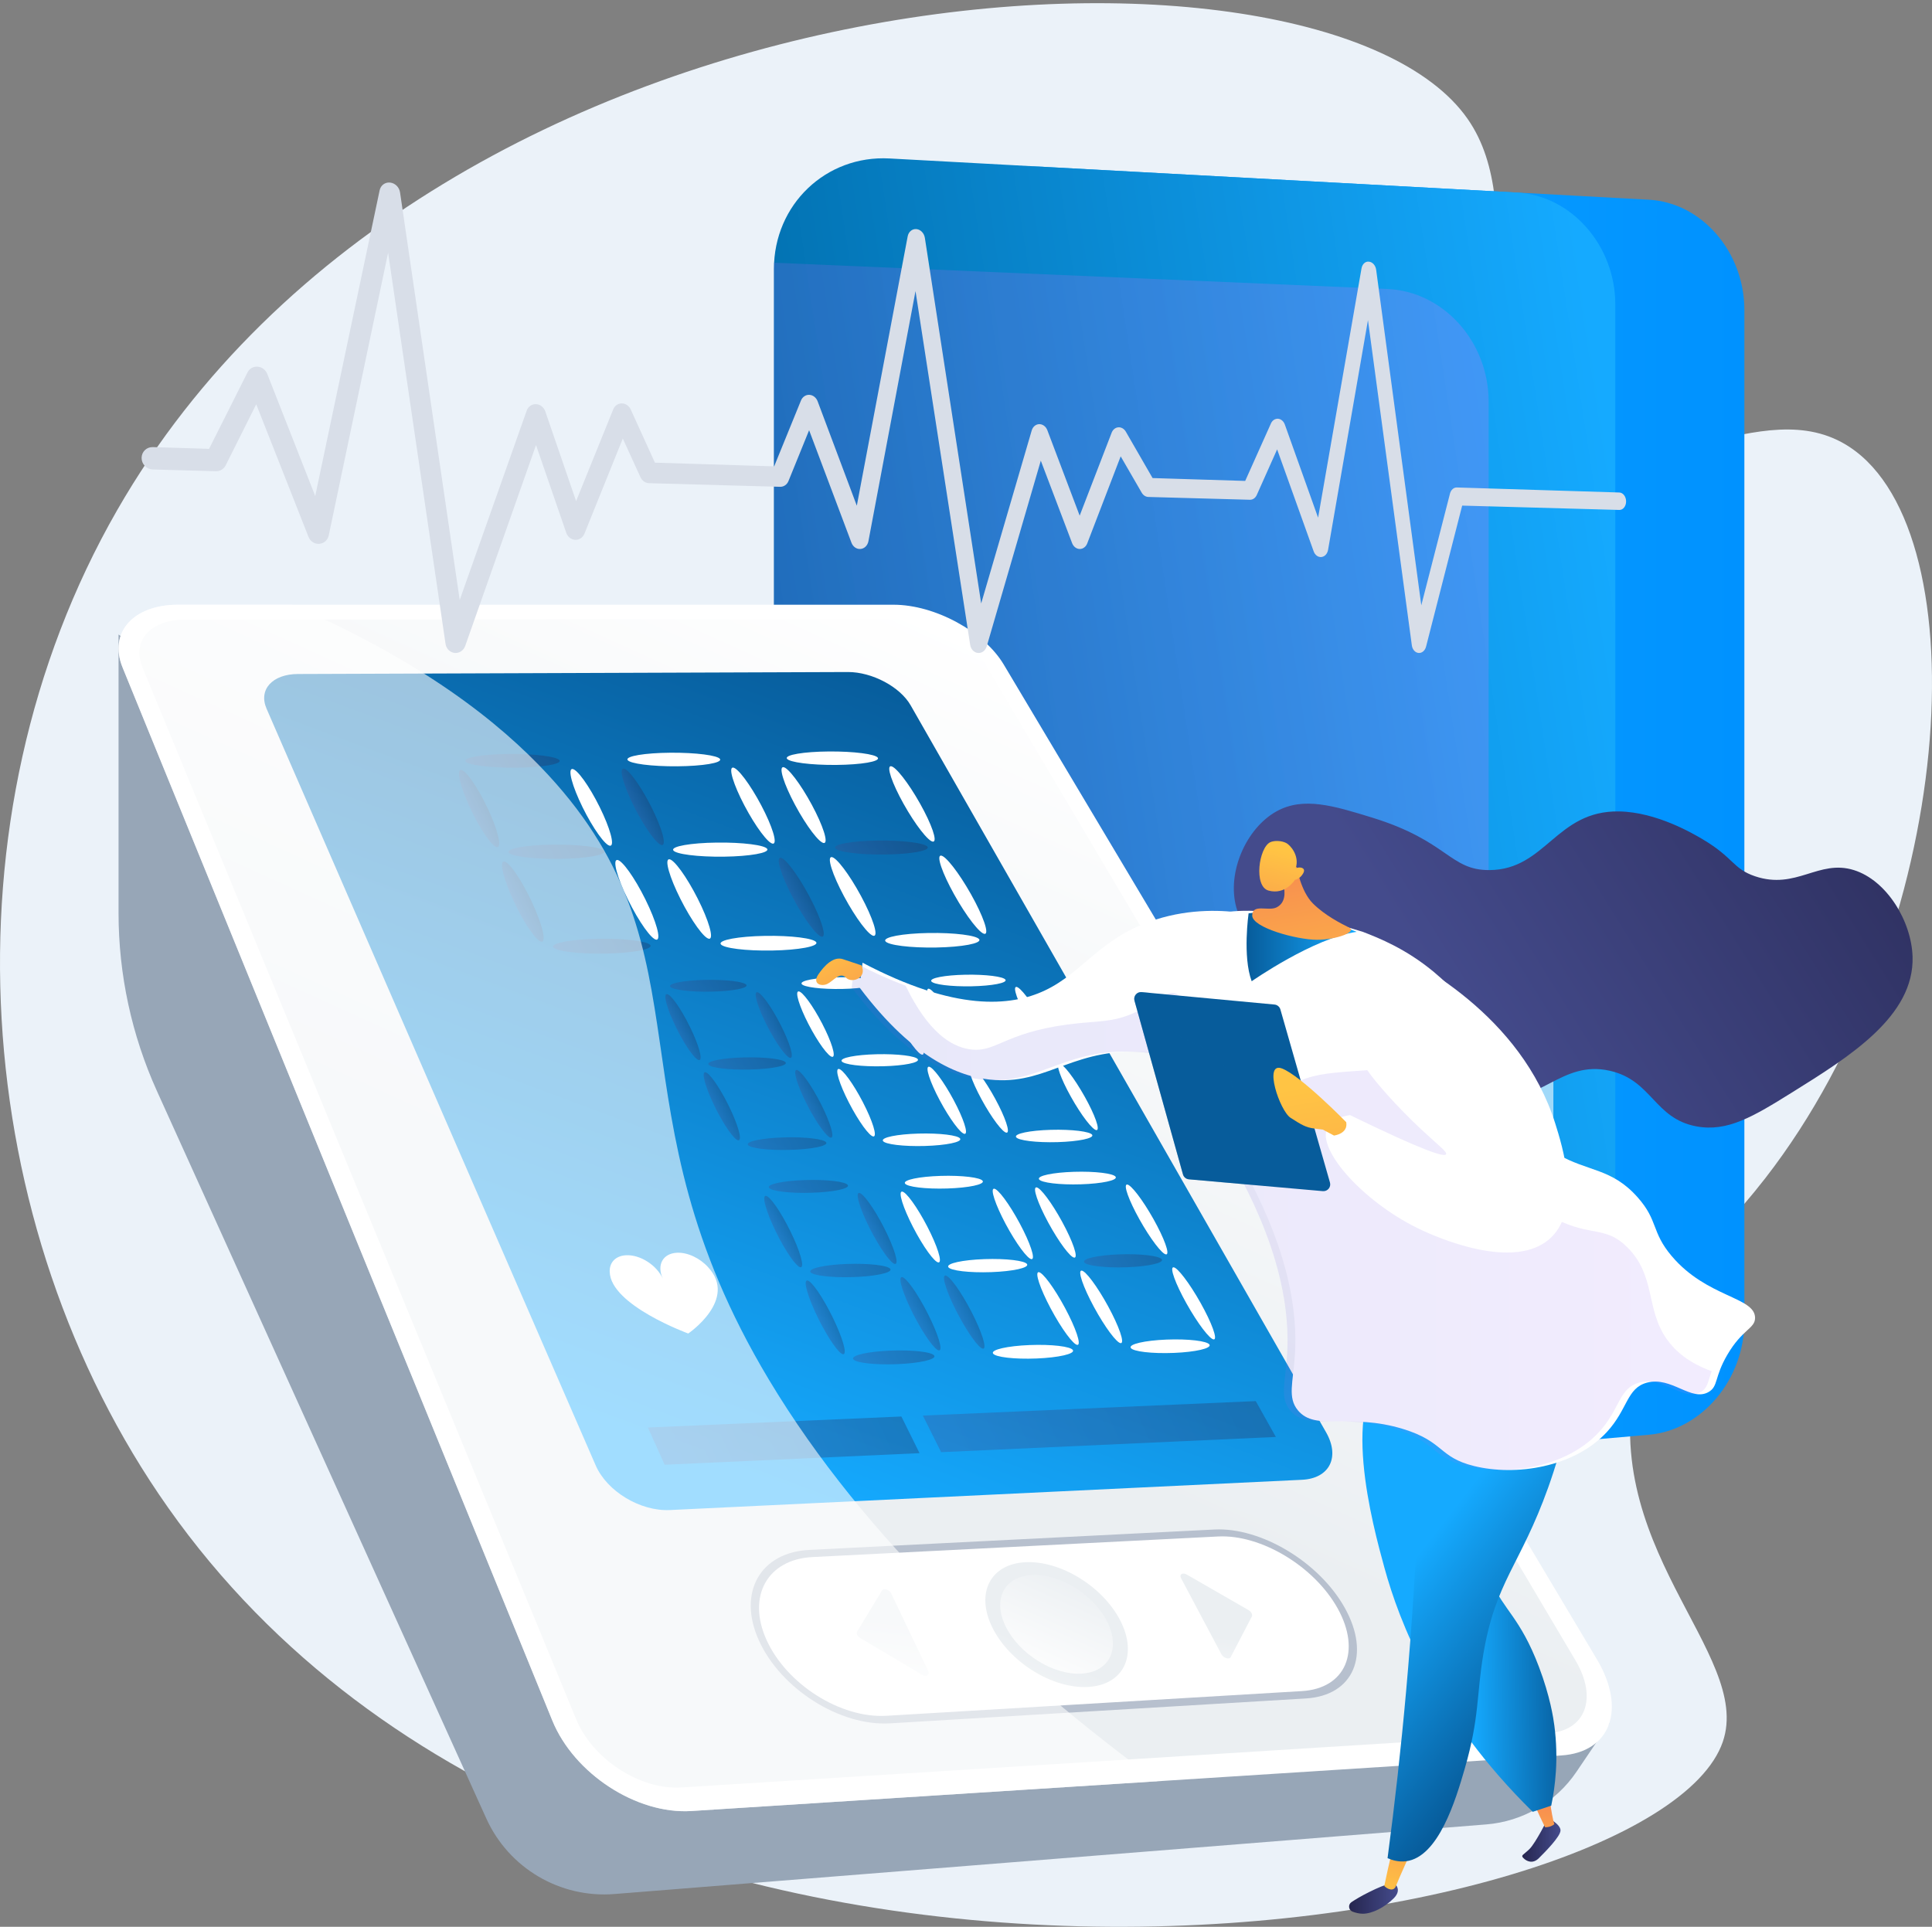 <svg width="400" height="399" viewBox="0 0 400 399" fill="none" xmlns="http://www.w3.org/2000/svg">
<rect x="0" y="0" width="400" height="399" fill="#808080" stroke="none"/>
<path d="M303.843 24.603C317.277 43.834 301.526 75.014 321.46 89.478C340.864 103.558 364.702 80.48 382.989 92.599C410.117 110.579 405.164 192.846 365.5 243.96C353.573 259.332 343.606 265.312 339.191 282.697C329.712 320.027 363.025 342.233 356.686 360.695C342.412 402.266 122.893 437.149 34.813 312.214C-6.324 253.865 -12.48 169.607 24.275 105.612C90.69 -10.023 273.699 -18.55 303.843 24.603Z" fill="#EBF2F9"/>
<path d="M341.375 297.106L215.443 308.079C202.723 309.187 192.288 299.433 192.288 286.279V57.073C192.288 43.919 202.723 33.823 215.443 34.514L341.375 41.357C352.352 41.953 361.154 52.175 361.154 64.193V273.621C361.156 285.639 352.354 296.15 341.375 297.106Z" fill="url(#paint0_linear_2768_26039)"/>
<path d="M314.055 299.486L184.15 310.804C171.014 311.95 160.234 302.051 160.234 288.681V55.721C160.234 42.353 171.014 32.1 184.15 32.814L314.055 39.873C325.366 40.488 334.433 50.869 334.433 63.067V275.624C334.433 287.823 325.366 298.501 314.055 299.486Z" fill="url(#paint1_linear_2768_26039)"/>
<path opacity="0.3" d="M287.228 280.398L160.234 290.001V54.401L287.228 59.842C298.871 60.341 308.203 70.772 308.203 83.146V256.407C308.203 268.781 298.871 279.518 287.228 280.398Z" fill="url(#paint2_linear_2768_26039)"/>
<path opacity="0.6" d="M321.612 257.178L291.156 259.137V196.922L321.612 195.983V257.178Z" fill="white"/>
<path d="M24.544 131.392V189.076C24.544 201.794 27.257 214.366 32.502 225.954L100.681 376.563C105.339 386.852 115.949 393.112 127.206 392.212L307.708 377.798C315.261 377.195 322.13 373.192 326.378 366.919L333.158 356.904L24.544 131.392Z" fill="#97A6B7"/>
<path d="M185 125.226H36.847C27.603 125.226 22.429 130.991 25.369 138.197L114.357 356.295C118.84 367.282 131.786 375.748 143.139 375.022L323.228 363.518C333.5 362.862 336.745 353.876 330.623 343.608L207.812 137.608C203.71 130.732 193.536 125.226 185 125.226Z" fill="white"/>
<path d="M141.061 370.143C132.506 370.678 122.704 364.29 119.288 356.006L29.489 138.184C27.238 132.725 31.151 128.325 38.163 128.319L186.727 128.205C193.208 128.2 200.956 132.402 204.047 137.622L326.206 343.868C330.805 351.634 328.307 358.422 320.551 358.907L141.061 370.143Z" fill="url(#paint3_linear_2768_26039)"/>
<path d="M175.551 139.163L61.691 139.572C56.387 139.591 53.467 142.797 55.191 146.762L123.33 303.449C125.67 308.83 132.565 312.991 138.693 312.698L269.565 306.431C275.272 306.158 277.484 301.734 274.547 296.592L188.531 146.044C186.341 142.214 180.543 139.146 175.551 139.163Z" fill="url(#paint4_linear_2768_26039)"/>
<path d="M184.276 356.868C173.869 357.491 161.626 349.704 157.106 339.664C152.662 329.792 157.385 321.467 167.521 320.956L251.431 316.73C261.084 316.243 273.147 323.474 278.443 332.986C283.828 342.656 280.263 351.122 270.367 351.714L184.276 356.868Z" fill="#B7C0CE"/>
<path d="M252.21 318.171L168.21 322.434C158.91 322.907 154.606 330.526 158.695 339.577C162.846 348.77 174.018 355.868 183.546 355.302L269.54 350.189C278.604 349.65 281.873 341.932 276.951 333.069C272.101 324.339 261.07 317.721 252.21 318.171Z" fill="white"/>
<path d="M231.927 335.547C235.613 342.693 232.684 348.899 225.317 349.33C217.922 349.762 208.998 344.208 205.449 337.004C201.943 329.886 205.036 323.876 212.293 323.501C219.524 323.129 228.285 328.488 231.927 335.547Z" fill="url(#paint5_linear_2768_26039)"/>
<path d="M229.174 335.698C232.074 341.346 229.743 346.235 223.929 346.572C218.096 346.91 211.053 342.535 208.239 336.85C205.452 331.221 207.884 326.452 213.632 326.15C219.361 325.852 226.302 330.105 229.174 335.698Z" fill="url(#paint6_linear_2768_26039)"/>
<path d="M252.881 342.561L244.517 326.798C244.102 326.015 244.845 325.559 245.715 326.061L258.471 333.404C259.055 333.74 259.384 334.35 259.186 334.73L254.805 343.145C254.5 343.727 253.308 343.364 252.881 342.561Z" fill="url(#paint7_linear_2768_26039)"/>
<path d="M192.183 346.032L184.513 329.973C184.132 329.176 182.947 328.815 182.598 329.39L177.465 337.849C177.229 338.239 177.522 338.863 178.101 339.207L190.894 346.811C191.776 347.335 192.574 346.851 192.183 346.032Z" fill="url(#paint8_linear_2768_26039)"/>
<path opacity="0.3" d="M100.951 167.352C103.044 171.788 103.946 175.423 102.949 175.436C101.952 175.449 99.445 171.831 97.368 167.391C95.308 162.99 94.448 159.444 95.432 159.435C96.415 159.427 98.879 162.955 100.951 167.352Z" fill="url(#paint9_linear_2768_26039)"/>
<path opacity="0.3" d="M105.451 156.132C110.817 156.089 115.468 156.688 115.852 157.468C116.236 158.249 112.197 158.922 106.817 158.967C101.422 159.013 96.736 158.412 96.366 157.627C95.996 156.843 100.069 156.175 105.451 156.132Z" fill="url(#paint10_linear_2768_26039)"/>
<path opacity="0.3" d="M110.034 186.606C112.207 191.214 113.162 194.996 112.149 195.013C111.135 195.031 108.548 191.275 106.389 186.662C104.249 182.091 103.339 178.403 104.339 178.391C105.337 178.378 107.88 182.038 110.034 186.606Z" fill="url(#paint11_linear_2768_26039)"/>
<path d="M124.148 167.105C126.33 171.514 127.314 175.126 126.33 175.138C125.345 175.151 122.773 171.555 120.605 167.143C118.456 162.77 117.515 159.245 118.487 159.236C119.458 159.228 121.985 162.734 124.148 167.105Z" fill="white"/>
<path d="M133.618 186.239C135.884 190.817 136.926 194.575 135.924 194.592C134.923 194.609 132.269 190.878 130.017 186.295C127.785 181.752 126.791 178.089 127.78 178.075C128.765 178.062 131.372 181.701 133.618 186.239Z" fill="white"/>
<path opacity="0.3" d="M114.492 174.907C119.948 174.838 124.682 175.439 125.081 176.248C125.479 177.06 121.381 177.777 115.91 177.851C110.425 177.925 105.655 177.322 105.271 176.506C104.885 175.692 109.021 174.976 114.492 174.907Z" fill="url(#paint12_linear_2768_26039)"/>
<path opacity="0.3" d="M123.883 194.408C129.431 194.31 134.253 194.913 134.667 195.755C135.081 196.599 130.919 197.366 125.357 197.468C119.779 197.571 114.92 196.966 114.52 196.118C114.121 195.27 118.319 194.506 123.883 194.408Z" fill="url(#paint13_linear_2768_26039)"/>
<path opacity="0.3" d="M134.797 166.991C137.02 171.387 138.042 174.989 137.064 175C136.083 175.013 133.484 171.428 131.275 167.028C129.085 162.666 128.107 159.152 129.074 159.144C130.04 159.136 132.594 162.633 134.797 166.991Z" fill="url(#paint14_linear_2768_26039)"/>
<path d="M138.804 155.872C144.08 155.83 148.677 156.424 149.082 157.197C149.489 157.973 145.541 158.639 140.252 158.683C134.948 158.728 130.318 158.132 129.923 157.354C129.531 156.576 133.513 155.913 138.804 155.872Z" fill="white"/>
<path d="M144.446 186.07C146.755 190.635 147.835 194.381 146.839 194.398C145.843 194.415 143.16 190.695 140.865 186.125C138.59 181.596 137.559 177.944 138.54 177.93C139.522 177.917 142.157 181.545 144.446 186.07Z" fill="white"/>
<path d="M157.6 166.748C159.909 171.117 161.011 174.696 160.044 174.709C159.075 174.722 156.413 171.158 154.117 166.785C151.841 162.45 150.785 158.956 151.74 158.947C152.694 158.94 155.309 162.417 157.6 166.748Z" fill="white"/>
<path opacity="0.3" d="M167.622 185.709C170.021 190.245 171.183 193.967 170.199 193.984C169.214 194.001 166.467 190.305 164.083 185.764C161.72 181.263 160.606 177.632 161.577 177.619C162.548 177.607 165.245 181.213 167.622 185.709Z" fill="url(#paint15_linear_2768_26039)"/>
<path d="M148.394 174.48C153.756 174.411 158.435 175.008 158.856 175.81C159.278 176.614 155.274 177.325 149.897 177.398C144.507 177.47 139.794 176.871 139.384 176.063C138.977 175.255 143.016 174.547 148.394 174.48Z" fill="white"/>
<path d="M158.352 193.801C163.804 193.705 168.565 194.303 169.003 195.136C169.442 195.972 165.379 196.731 159.914 196.832C154.434 196.933 149.634 196.333 149.21 195.494C148.786 194.654 152.885 193.897 158.352 193.801Z" fill="white"/>
<path d="M168.069 166.637C170.418 170.993 171.557 174.564 170.594 174.575C169.631 174.588 166.941 171.034 164.606 166.674C162.29 162.35 161.199 158.866 162.149 158.859C163.098 158.851 165.74 162.318 168.069 166.637Z" fill="white"/>
<path d="M171.597 155.614C176.785 155.573 181.328 156.162 181.756 156.929C182.184 157.697 178.326 158.357 173.125 158.401C167.91 158.445 163.334 157.855 162.918 157.084C162.502 156.313 166.394 155.655 171.597 155.614Z" fill="white"/>
<path d="M178.262 185.544C180.701 190.068 181.901 193.778 180.923 193.795C179.944 193.812 177.168 190.126 174.743 185.599C172.338 181.111 171.189 177.491 172.153 177.479C173.119 177.464 175.845 181.059 178.262 185.544Z" fill="white"/>
<path d="M190.485 166.398C192.918 170.728 194.135 174.276 193.183 174.288C192.231 174.3 189.482 170.768 187.063 166.433C184.664 162.135 183.496 158.673 184.435 158.666C185.374 158.659 188.074 162.104 190.485 166.398Z" fill="white"/>
<path d="M201.04 185.189C203.565 189.685 204.844 193.371 203.878 193.388C202.911 193.405 200.074 189.742 197.562 185.243C195.072 180.783 193.843 177.186 194.797 177.173C195.752 177.16 198.538 180.734 201.04 185.189Z" fill="white"/>
<path opacity="0.3" d="M181.718 174.059C186.989 173.992 191.612 174.582 192.056 175.379C192.501 176.175 188.589 176.88 183.304 176.951C178.005 177.022 173.348 176.429 172.916 175.628C172.485 174.827 176.431 174.125 181.718 174.059Z" fill="url(#paint16_linear_2768_26039)"/>
<path d="M192.222 193.204C197.58 193.111 202.285 193.702 202.746 194.529C203.208 195.357 199.24 196.108 193.87 196.208C188.484 196.307 183.744 195.711 183.295 194.879C182.847 194.048 186.851 193.3 192.222 193.204Z" fill="white"/>
<path opacity="0.3" d="M142.828 212.611C144.688 216.396 145.554 219.502 144.749 219.521C143.944 219.54 141.781 216.463 139.931 212.675C138.092 208.913 137.259 205.87 138.054 205.853C138.851 205.838 140.982 208.852 142.828 212.611Z" fill="url(#paint17_linear_2768_26039)"/>
<path opacity="0.3" d="M146.049 202.914C150.403 202.827 154.198 203.3 154.538 203.97C154.878 204.64 151.625 205.257 147.263 205.347C142.891 205.436 139.071 204.963 138.741 204.29C138.411 203.617 141.686 203.001 146.049 202.914Z" fill="url(#paint18_linear_2768_26039)"/>
<path opacity="0.3" d="M150.882 229C152.801 232.905 153.706 236.111 152.891 236.134C152.074 236.157 149.855 232.986 147.946 229.078C146.051 225.197 145.177 222.056 145.984 222.036C146.789 222.017 148.977 225.123 150.882 229Z" fill="url(#paint19_linear_2768_26039)"/>
<path opacity="0.3" d="M161.606 212.191C163.525 215.957 164.444 219.045 163.647 219.065C162.851 219.085 160.646 216.025 158.736 212.255C156.84 208.513 155.952 205.486 156.74 205.469C157.529 205.453 159.701 208.451 161.606 212.191Z" fill="url(#paint20_linear_2768_26039)"/>
<path opacity="0.3" d="M169.911 228.495C171.89 232.38 172.85 235.568 172.044 235.591C171.236 235.613 168.974 232.459 167.003 228.571C165.047 224.712 164.121 221.588 164.919 221.568C165.717 221.548 167.947 224.638 169.911 228.495Z" fill="url(#paint21_linear_2768_26039)"/>
<path opacity="0.3" d="M154.06 218.969C158.472 218.862 162.324 219.336 162.673 220.027C163.023 220.718 159.731 221.369 155.311 221.477C150.881 221.586 147.004 221.111 146.662 220.417C146.324 219.724 149.64 219.075 154.06 218.969Z" fill="url(#paint22_linear_2768_26039)"/>
<path opacity="0.3" d="M162.324 235.529C166.796 235.403 170.705 235.877 171.066 236.589C171.428 237.302 168.096 237.986 163.616 238.117C159.125 238.248 155.191 237.772 154.84 237.055C154.487 236.339 157.843 235.656 162.324 235.529Z" fill="url(#paint23_linear_2768_26039)"/>
<path d="M170.24 211.998C172.186 215.755 173.129 218.836 172.337 218.855C171.543 218.873 169.319 215.822 167.383 212.062C165.46 208.329 164.548 205.308 165.333 205.293C166.117 205.276 168.309 208.267 170.24 211.998Z" fill="white"/>
<path d="M173.136 202.376C177.43 202.291 181.19 202.76 181.544 203.425C181.898 204.091 178.706 204.702 174.405 204.79C170.095 204.879 166.312 204.408 165.965 203.741C165.619 203.072 168.833 202.462 173.136 202.376Z" fill="white"/>
<path d="M178.662 228.261C180.668 232.137 181.654 235.318 180.85 235.34C180.046 235.363 177.763 232.216 175.765 228.338C173.782 224.488 172.83 221.371 173.626 221.351C174.421 221.332 176.67 224.414 178.662 228.261Z" fill="white"/>
<path d="M188.755 211.584C190.757 215.321 191.754 218.387 190.969 218.405C190.182 218.424 187.919 215.388 185.926 211.646C183.947 207.932 182.982 204.927 183.759 204.911C184.537 204.897 186.768 207.873 188.755 211.584Z" fill="white"/>
<path d="M197.424 227.762C199.488 231.616 200.528 234.78 199.733 234.803C198.936 234.825 196.613 231.696 194.557 227.839C192.516 224.009 191.511 220.909 192.298 220.889C193.085 220.869 195.374 223.936 197.424 227.762Z" fill="white"/>
<path d="M181.507 218.31C185.856 218.206 189.672 218.675 190.036 219.361C190.402 220.047 187.172 220.691 182.815 220.799C178.447 220.908 174.609 220.435 174.252 219.747C173.896 219.057 177.148 218.414 181.507 218.31Z" fill="white"/>
<path d="M190.141 234.74C194.548 234.615 198.419 235.086 198.796 235.793C199.173 236.5 195.907 237.178 191.49 237.306C187.062 237.434 183.169 236.962 182.8 236.251C182.432 235.542 185.722 234.865 190.141 234.74Z" fill="white"/>
<path d="M197.27 211.394C199.299 215.123 200.319 218.18 199.538 218.199C198.755 218.217 196.473 215.189 194.453 211.457C192.447 207.752 191.46 204.755 192.234 204.738C193.008 204.722 195.257 207.691 197.27 211.394Z" fill="white"/>
<path d="M199.849 201.844C204.083 201.76 207.808 202.225 208.176 202.886C208.546 203.546 205.413 204.153 201.171 204.24C196.919 204.327 193.173 203.86 192.811 203.196C192.452 202.534 195.605 201.93 199.849 201.844Z" fill="white"/>
<path d="M206.05 227.533C208.142 231.378 209.206 234.534 208.413 234.556C207.621 234.579 205.278 231.456 203.195 227.61C201.127 223.79 200.098 220.697 200.882 220.677C201.666 220.657 203.973 223.716 206.05 227.533Z" fill="white"/>
<path d="M215.53 210.986C217.614 214.695 218.685 217.738 217.911 217.756C217.136 217.775 214.814 214.762 212.74 211.049C210.68 207.363 209.641 204.381 210.408 204.365C211.173 204.348 213.461 207.303 215.53 210.986Z" fill="white"/>
<path d="M224.548 227.041C226.696 230.865 227.813 234.004 227.027 234.027C226.242 234.05 223.859 230.944 221.72 227.116C219.596 223.316 218.514 220.239 219.291 220.22C220.068 220.2 222.415 223.244 224.548 227.041Z" fill="white"/>
<path opacity="0.3" d="M208.57 217.658C212.859 217.554 216.636 218.022 217.016 218.702C217.397 219.384 214.229 220.021 209.931 220.128C205.624 220.235 201.824 219.765 201.451 219.082C201.081 218.399 204.272 217.762 208.57 217.658Z" fill="url(#paint24_linear_2768_26039)"/>
<path d="M217.563 233.963C221.907 233.839 225.74 234.309 226.133 235.009C226.525 235.712 223.321 236.383 218.967 236.51C214.602 236.636 210.747 236.167 210.363 235.461C209.98 234.757 213.208 234.087 217.563 233.963Z" fill="white"/>
<path opacity="0.3" d="M163.623 254.935C165.638 259.033 166.606 262.403 165.773 262.433C164.939 262.463 162.629 259.138 160.624 255.036C158.635 250.964 157.701 247.663 158.524 247.638C159.347 247.611 161.624 250.866 163.623 254.935Z" fill="url(#paint25_linear_2768_26039)"/>
<path opacity="0.3" d="M166.732 244.361C171.234 244.223 175.175 244.699 175.542 245.423C175.909 246.148 172.557 246.851 168.045 246.992C163.522 247.134 159.557 246.658 159.199 245.929C158.84 245.201 162.218 244.499 166.732 244.361Z" fill="url(#paint26_linear_2768_26039)"/>
<path opacity="0.3" d="M172.345 272.689C174.425 276.923 175.44 280.407 174.595 280.441C173.749 280.475 171.374 277.042 169.304 272.804C167.249 268.599 166.272 265.187 167.107 265.158C167.942 265.128 170.281 268.487 172.345 272.689Z" fill="url(#paint27_linear_2768_26039)"/>
<path opacity="0.3" d="M183.052 254.287C185.129 258.363 186.155 261.713 185.331 261.743C184.506 261.772 182.15 258.467 180.083 254.387C178.032 250.338 177.04 247.056 177.857 247.03C178.67 247.003 180.991 250.241 183.052 254.287Z" fill="url(#paint28_linear_2768_26039)"/>
<path opacity="0.3" d="M192.045 271.941C194.19 276.15 195.263 279.614 194.426 279.647C193.59 279.681 191.168 276.268 189.034 272.055C186.916 267.873 185.88 264.482 186.707 264.452C187.533 264.422 189.916 267.762 192.045 271.941Z" fill="url(#paint29_linear_2768_26039)"/>
<path opacity="0.3" d="M175.401 261.738C179.966 261.577 183.967 262.052 184.345 262.8C184.725 263.549 181.332 264.29 176.757 264.453C172.17 264.618 168.146 264.142 167.776 263.389C167.407 262.637 170.826 261.898 175.401 261.738Z" fill="url(#paint30_linear_2768_26039)"/>
<path opacity="0.3" d="M184.355 279.681C188.985 279.496 193.046 279.973 193.437 280.746C193.829 281.519 190.394 282.299 185.755 282.488C181.105 282.678 177.016 282.2 176.635 281.423C176.255 280.646 179.716 279.866 184.355 279.681Z" fill="url(#paint31_linear_2768_26039)"/>
<path d="M191.983 253.988C194.089 258.054 195.142 261.396 194.321 261.425C193.5 261.453 191.124 258.155 189.027 254.087C186.947 250.048 185.93 246.774 186.742 246.75C187.553 246.724 189.894 249.954 191.983 253.988Z" fill="white"/>
<path d="M194.745 243.502C199.183 243.365 203.084 243.838 203.467 244.556C203.85 245.276 200.563 245.972 196.116 246.111C191.658 246.251 187.733 245.778 187.358 245.056C186.984 244.334 190.296 243.639 194.745 243.502Z" fill="white"/>
<path opacity="0.3" d="M201.101 271.596C203.275 275.795 204.376 279.249 203.544 279.283C202.712 279.316 200.27 275.913 198.105 271.71C195.957 267.539 194.894 264.157 195.718 264.128C196.54 264.099 198.943 267.429 201.101 271.596Z" fill="url(#paint32_linear_2768_26039)"/>
<path d="M211.131 253.35C213.296 257.393 214.406 260.716 213.594 260.745C212.781 260.773 210.361 257.494 208.205 253.448C206.064 249.432 204.992 246.177 205.795 246.151C206.6 246.125 208.981 249.336 211.131 253.35Z" fill="white"/>
<path d="M220.51 270.859C222.747 275.034 223.905 278.468 223.081 278.5C222.257 278.533 219.77 275.15 217.544 270.972C215.333 266.825 214.215 263.462 215.029 263.433C215.844 263.403 218.291 266.715 220.51 270.859Z" fill="white"/>
<path d="M203.8 260.737C208.298 260.58 212.258 261.052 212.653 261.793C213.049 262.536 209.724 263.27 205.215 263.432C200.697 263.594 196.712 263.12 196.325 262.375C195.94 261.628 199.29 260.895 203.8 260.737Z" fill="white"/>
<path d="M213.15 278.532C217.711 278.35 221.73 278.822 222.138 279.589C222.546 280.356 219.182 281.128 214.611 281.314C210.03 281.501 205.984 281.027 205.584 280.256C205.186 279.486 208.577 278.715 213.15 278.532Z" fill="white"/>
<path d="M219.934 253.057C222.128 257.09 223.263 260.403 222.454 260.432C221.644 260.46 219.206 257.189 217.021 253.153C214.853 249.147 213.754 245.901 214.555 245.875C215.355 245.851 217.756 249.053 219.934 253.057Z" fill="white"/>
<path d="M222.357 242.656C226.732 242.522 230.594 242.99 230.992 243.703C231.391 244.417 228.168 245.107 223.784 245.245C219.389 245.383 215.504 244.912 215.114 244.195C214.724 243.479 217.971 242.791 222.357 242.656Z" fill="white"/>
<path d="M229.433 270.52C231.698 274.684 232.882 278.108 232.062 278.141C231.241 278.173 228.736 274.799 226.481 270.632C224.242 266.496 223.098 263.142 223.909 263.113C224.718 263.083 227.185 266.388 229.433 270.52Z" fill="white"/>
<path d="M238.805 252.428C241.057 256.438 242.247 259.734 241.447 259.762C240.646 259.79 238.165 256.536 235.922 252.523C233.694 248.538 232.543 245.31 233.335 245.285C234.128 245.261 236.57 248.446 238.805 252.428Z" fill="white"/>
<path d="M248.561 269.793C250.885 273.932 252.126 277.338 251.315 277.369C250.502 277.402 247.954 274.046 245.638 269.903C243.339 265.791 242.14 262.456 242.943 262.427C243.743 262.399 246.252 265.684 248.561 269.793Z" fill="white"/>
<path opacity="0.3" d="M231.785 259.752C236.218 259.595 240.138 260.065 240.55 260.8C240.961 261.537 237.701 262.264 233.259 262.423C228.806 262.583 224.861 262.113 224.458 261.372C224.055 260.634 227.34 259.908 231.785 259.752Z" fill="url(#paint33_linear_2768_26039)"/>
<path d="M241.517 277.399C246.011 277.22 249.989 277.69 250.414 278.449C250.84 279.21 247.542 279.976 243.039 280.158C238.525 280.341 234.522 279.871 234.105 279.107C233.69 278.344 237.013 277.58 241.517 277.399Z" fill="white"/>
<path opacity="0.3" d="M190.38 300.917L137.602 303.317L134.15 295.608L186.623 293.326L190.38 300.917Z" fill="url(#paint34_linear_2768_26039)"/>
<path opacity="0.3" d="M264.157 297.561L194.852 300.714L191.069 293.134L259.987 290.138L264.157 297.561Z" fill="url(#paint35_linear_2768_26039)"/>
<path d="M126.236 263.379C126.144 261.463 127.425 260.043 129.635 259.935C132.524 259.793 135.926 261.948 137.227 264.762C135.926 261.948 137.23 259.562 140.145 259.419C142.387 259.309 144.939 260.554 146.613 262.416C152.829 269.132 142.494 276.14 142.494 276.14C142.494 276.14 126.401 270.279 126.236 263.379Z" fill="white"/>
<path opacity="0.6" d="M113.471 160.435C103.324 149.455 87.364 136.926 60.494 125.226H36.847C27.603 125.226 22.429 130.991 25.369 138.197L114.357 356.295C118.84 367.282 131.786 375.748 143.139 375.022L239.615 368.86C210.074 347.083 179.144 319.007 159.166 285.653C125.24 229.012 148.186 198.006 113.471 160.435Z" fill="white"/>
<path d="M94.332 135.216C94.261 135.216 94.19 135.213 94.118 135.205C93.162 135.102 92.391 134.335 92.245 133.338L80.353 52.329L68.061 110.879C67.859 111.843 67.067 112.548 66.107 112.617C65.138 112.69 64.24 112.104 63.874 111.179L53.051 83.719L46.717 96.368C46.335 97.133 45.549 97.603 44.691 97.579L31.633 97.219C30.354 97.183 29.316 96.116 29.316 94.834C29.316 93.552 30.354 92.545 31.633 92.585L43.287 92.946L51.254 77.098C51.648 76.313 52.463 75.863 53.347 75.929C54.226 76.001 55.003 76.59 55.333 77.433L65.263 102.717L78.599 39.412C78.818 38.374 79.718 37.7 80.768 37.806C81.804 37.914 82.67 38.772 82.827 39.848L95.177 124.247L109.045 85.041C109.344 84.194 110.115 83.657 110.974 83.691C111.833 83.725 112.6 84.324 112.897 85.19L119.276 103.77L126.963 84.77C127.27 84.011 127.965 83.529 128.744 83.536C129.515 83.543 130.241 84.035 130.588 84.798L135.597 95.806L160.28 96.57L165.837 82.928C166.141 82.18 166.845 81.715 167.572 81.762C168.321 81.802 168.992 82.329 169.284 83.106L177.394 104.722L187.926 48.941C188.104 48.001 188.845 47.376 189.702 47.438C189.712 47.438 189.721 47.439 189.731 47.44C190.599 47.519 191.333 48.281 191.484 49.258L203.144 124.957L213.605 89.141C213.832 88.363 214.454 87.842 215.171 87.831C215.891 87.828 216.55 88.319 216.84 89.085L223.535 106.78L230.156 89.6C230.405 88.956 230.935 88.531 231.544 88.487C232.152 88.444 232.744 88.79 233.091 89.391L238.63 98.996L257.805 99.589L263.141 87.673C263.429 87.031 264.009 86.677 264.614 86.711C265.225 86.764 265.77 87.234 266.015 87.92L272.899 107.2L281.886 55.581C282.04 54.699 282.68 54.08 283.432 54.187C284.175 54.259 284.8 54.968 284.92 55.872L294.264 125.346L300.207 102.201C300.405 101.433 300.982 100.923 301.634 100.945L335.262 101.986C336.037 102.01 336.666 102.837 336.666 103.833C336.666 104.828 336.039 105.619 335.262 105.598L302.728 104.7L295.249 133.91C295.037 134.735 294.39 135.277 293.698 135.213C292.998 135.152 292.423 134.505 292.308 133.648L283.223 66.285L274.963 113.865C274.823 114.674 274.268 115.273 273.588 115.346C272.906 115.416 272.259 114.948 271.984 114.182L264.417 93.055L260.201 102.501C259.922 103.125 259.374 103.507 258.777 103.49L237.754 102.909C237.205 102.894 236.69 102.562 236.377 102.021L232.025 94.5L225.1 112.529C224.825 113.243 224.213 113.696 223.536 113.683C222.859 113.67 222.244 113.195 221.969 112.469L215.487 95.393L204.295 133.835C204.039 134.714 203.298 135.286 202.484 135.215C201.673 135.146 201.006 134.458 200.865 133.542L189.546 60.278L179.797 112.075C179.631 112.957 178.973 113.606 178.171 113.679C177.37 113.758 176.606 113.232 176.289 112.391L167.518 89.09L163.247 99.61C162.943 100.358 162.266 100.828 161.516 100.807L134.376 100.058C133.625 100.037 132.938 99.559 132.602 98.822L128.945 90.812L121.004 110.508C120.678 111.317 119.922 111.829 119.091 111.785C118.261 111.748 117.527 111.173 117.238 110.334L110.978 92.161L96.308 133.779C95.996 134.647 95.204 135.216 94.332 135.216Z" fill="#D8DEE8"/>
<path d="M320.529 376.469C320.529 376.469 323.087 377.748 323.087 379.027C323.087 380.306 319.89 383.503 318.611 384.782C317.332 386.061 316.054 385.421 315.415 384.782C314.776 384.143 315.415 384.143 316.694 382.864C317.971 381.585 320.529 376.469 320.529 376.469Z" fill="url(#paint36_linear_2768_26039)"/>
<path d="M320.529 370.076C320.529 370.076 321.168 375.831 321.808 377.748C321.808 377.748 321.169 378.389 319.89 378.389C319.89 378.389 317.973 374.552 317.333 372.634L320.529 370.076Z" fill="url(#paint37_linear_2768_26039)"/>
<path d="M288.56 389.896C288.56 389.896 290.477 391.175 288.56 393.093C286.642 395.011 284.084 396.29 282.166 396.29C281.419 396.29 280.673 396.096 280.038 395.859C279.184 395.54 279.055 394.389 279.815 393.883C280.62 393.345 281.796 392.639 283.445 391.814C287.281 389.896 288.56 389.896 288.56 389.896Z" fill="url(#paint38_linear_2768_26039)"/>
<path d="M292.395 382.863C292.395 382.863 289.46 389.324 289.021 390.537C288.558 391.814 287.202 391.177 286.601 390.537C286.601 390.537 287.918 384.142 288.558 382.223L292.395 382.863Z" fill="url(#paint39_linear_2768_26039)"/>
<path d="M287.919 282.48C277.018 289.663 284.246 315.966 286.64 324.68C289.7 335.816 297.111 355.326 317.331 375.19C318.61 374.764 319.889 374.338 321.168 373.912C321.96 370.122 322.73 364.285 321.807 357.288C321.62 355.875 320.957 351.32 318.61 345.14C314.755 334.992 311.219 333.254 309.019 327.876C302.941 313.021 319.707 301.303 314.134 290.152C309.957 281.795 295.195 277.687 287.919 282.48Z" fill="url(#paint40_linear_2768_26039)"/>
<path d="M327.561 271.611C326.79 287.621 323.488 299.779 320.528 308.056C314.76 324.18 309.659 327.343 307.101 342.583C305.673 351.094 306.334 355.642 303.264 366.241C301.372 372.772 297.828 384.554 291.116 385.422C289.577 385.621 288.224 385.2 287.279 384.783C288.76 373.633 290.055 362.119 291.116 350.256C293.624 322.221 294.525 295.707 294.313 270.972C305.397 271.184 316.479 271.397 327.561 271.611Z" fill="url(#paint41_linear_2768_26039)"/>
<path d="M257.869 189.129C253.264 188.446 246.589 188.107 239.326 190.408C227.8 194.058 224.353 201.326 216.308 205.113C209.267 208.428 197.828 209.488 178.584 199.359C178.37 201.063 178.157 202.769 177.945 204.473C189.475 219.814 199.326 223.255 206.078 223.655C217.405 224.326 222.654 216.596 238.047 217.9C248.616 218.795 252.558 222.983 256.59 220.458C260.191 218.203 262.946 211.164 257.869 189.129Z" fill="white"/>
<path d="M352.498 173.784C359.01 177.639 358.741 179.898 363.366 181.456C371.9 184.33 376.512 177.887 383.827 180.177C390.643 182.311 395.737 190.752 395.975 198.08C396.375 210.427 382.956 218.788 371.039 226.213C362.998 231.222 357.649 234.448 351.217 233.246C342.476 231.612 342.065 223.729 333.315 221.737C323.198 219.435 318.878 228.862 308.378 227.492C300.359 226.446 299.929 220.56 287.279 210.228C269.654 195.832 258.562 197.515 255.95 187.85C253.991 180.606 258.021 171.515 264.262 168.028C269.831 164.918 276.11 166.851 284.083 169.307C299.82 174.152 300.15 180.233 308.38 180.176C320.073 180.095 322.167 167.8 335.234 168.028C343.006 168.165 350.594 172.657 352.498 173.784Z" fill="url(#paint42_linear_2768_26039)"/>
<path d="M296.871 201.278C291.053 196.451 285.512 194.259 282.165 192.965C278.416 191.797 259.934 186.211 250.195 189.769C247.542 190.738 246.59 192.001 246.358 192.327C243.947 195.711 246.564 199.891 246.997 207.671C247.277 212.706 246.314 213.36 246.358 217.261C246.446 225.267 250.579 230.109 254.671 237.083C259.508 245.327 269.251 262.447 268.098 280.562C267.732 286.304 266.511 289.402 268.736 292.071C272.39 296.453 279.349 292.501 290.476 295.908C299.044 298.531 297.811 301.761 305.182 303.58C313.767 305.7 325.89 303.896 332.676 296.547C337.035 291.825 336.766 287.442 340.988 286.316C346.081 284.959 350.166 290.357 353.776 288.234C355.769 287.063 354.91 285.194 357.613 280.562C360.733 275.214 363.379 275.132 363.368 272.89C363.345 268.542 353.396 268.725 346.104 260.101C341.854 255.075 343.357 252.793 339.07 247.953C333.677 241.862 328.822 242.683 322.447 239.002C307.957 230.638 313.71 215.251 296.871 201.278Z" fill="white"/>
<path d="M280.887 192.965C280.887 192.965 268.739 187.85 258.509 189.129C258.509 189.129 257.23 198.08 259.148 203.196C259.148 203.196 271.936 194.244 280.887 192.965Z" fill="url(#paint43_linear_2768_26039)"/>
<path d="M268.463 179.54C268.463 179.54 269.3 184.56 271.811 187.071C274.322 189.582 277.668 191.255 279.342 192.092C281.015 192.928 276.831 194.603 272.649 194.603C268.465 194.603 259.26 192.092 259.26 189.582C259.26 187.071 262.608 188.746 264.281 187.909C268.022 186.039 264.281 179.541 264.281 179.541H268.463V179.54Z" fill="url(#paint44_linear_2768_26039)"/>
<g opacity="0.15">
<path d="M176.966 199.359C180.774 201.363 184.271 202.924 187.495 204.12C192.194 213.811 196.924 216.648 200.623 217.261C206.123 218.173 207.704 213.912 221.084 212.147C227.456 211.306 230.24 211.857 235.151 209.589C239.834 207.427 241.568 204.954 243.463 205.754C246.061 206.849 244.271 212.126 246.66 219.819C247.015 220.963 250.605 233.442 256.251 233.886C260.492 234.219 261.064 227.391 269.31 223.754C272.535 222.333 276.053 222.091 283.089 221.61C289.846 221.148 293.224 220.917 295.488 221.458C308.559 224.585 306.313 244.36 322.108 252.428C329.246 256.074 332.38 253.83 336.814 258.182C342.926 264.179 340.624 271.034 345.127 277.364C346.855 279.794 349.652 282.231 354.388 283.949C353.557 286.217 353.573 287.403 352.16 288.234C348.55 290.355 344.465 284.959 339.372 286.316C335.151 287.442 335.419 291.825 331.06 296.547C324.275 303.896 312.153 305.7 303.566 303.58C296.195 301.761 297.428 298.531 288.86 295.908C277.733 292.501 270.775 296.453 267.12 292.071C264.895 289.402 266.116 286.305 266.481 280.562C267.634 262.447 257.892 245.329 253.055 237.083C249.357 230.781 245.636 226.21 244.887 219.481C242.617 218.835 239.878 218.193 236.431 217.901C221.039 216.597 215.788 224.328 204.461 223.656C197.71 223.255 187.859 219.814 176.329 204.475C176.539 202.77 176.753 201.065 176.966 199.359Z" fill="url(#paint45_linear_2768_26039)"/>
</g>
<path d="M268.096 182.198C268.096 182.198 266.179 185.376 262.655 184.427C259.499 183.577 260.639 175.52 262.985 174.409C263.767 174.037 265.265 174.041 266.312 174.575C267.049 174.951 269.115 177.104 268.271 179.795C269.024 179.503 269.722 179.648 269.926 180.015C270.183 180.482 269.587 181.199 269.452 181.362C268.986 181.926 268.378 182.125 268.096 182.198Z" fill="url(#paint46_linear_2768_26039)"/>
<path d="M274.796 233.497C272.535 238.297 282.922 249.476 294.465 254.784C296.817 255.865 313.708 263.631 321.235 256.164C327.455 249.992 323.44 237.232 322.007 232.677C314.97 210.309 293.358 198.929 284.3 194.826C277.541 211.729 281.522 219.259 283.088 221.61C284.726 224.067 289.294 229.227 294.145 233.773C297.558 236.969 299.683 238.526 299.397 239.025C299.042 239.645 295.041 238.473 279.503 230.91C277.702 231.202 275.568 231.858 274.796 233.497Z" fill="white"/>
<path d="M236.368 205.444L263.871 208.02C264.447 208.074 264.932 208.477 265.092 209.033L275.355 244.872C275.626 245.821 274.862 246.747 273.879 246.66L246.15 244.213C245.567 244.162 245.076 243.754 244.92 243.191L234.882 207.223C234.617 206.271 235.387 205.351 236.368 205.444Z" fill="url(#paint47_linear_2768_26039)"/>
<path d="M278.72 232.374C278.72 232.374 269.248 222.683 265.395 221.251C261.541 219.819 264.952 230.041 267.211 231.482C269.469 232.923 270.351 233.475 272.114 233.694C273.876 233.915 273.876 233.915 273.876 233.915L276.19 235.148C276.187 235.15 279.16 234.797 278.72 232.374Z" fill="url(#paint48_linear_2768_26039)"/>
<path opacity="0.3" d="M254.674 236.441C253.636 230.776 256.833 226.383 253.77 221.073C250.619 215.61 245.088 216.532 241.114 212.032C239.85 210.599 238.714 208.57 238.157 205.61L236.368 205.442C235.387 205.35 234.619 206.27 234.883 207.22L244.921 243.188C245.079 243.751 245.569 244.159 246.152 244.21L260.233 245.452C256.65 242.239 255.169 239.144 254.674 236.441Z" fill="url(#paint49_linear_2768_26039)"/>
<path d="M178.342 199.901C178.342 199.901 176.427 199.262 174.512 198.625C172.597 197.986 170.682 199.901 169.406 201.816C168.13 203.731 170.045 204.369 171.321 203.731C172.597 203.092 173.875 201.177 175.151 202.455C176.427 203.731 179.618 202.455 178.342 199.901Z" fill="url(#paint50_linear_2768_26039)"/>
<defs>
<linearGradient id="paint0_linear_2768_26039" x1="192.287" y1="171.323" x2="361.155" y2="171.323" gradientUnits="userSpaceOnUse">
<stop stop-color="#15AAFF"/>
<stop offset="0.996" stop-color="#0092FF"/>
</linearGradient>
<linearGradient id="paint1_linear_2768_26039" x1="342.411" y1="151.713" x2="153.075" y2="180.542" gradientUnits="userSpaceOnUse">
<stop stop-color="#15AAFF"/>
<stop offset="0.996" stop-color="#006BA8"/>
</linearGradient>
<linearGradient id="paint2_linear_2768_26039" x1="314.233" y1="153.649" x2="151.486" y2="178.43" gradientUnits="userSpaceOnUse">
<stop stop-color="#AA80F9"/>
<stop offset="0.996" stop-color="#6165D7"/>
</linearGradient>
<linearGradient id="paint3_linear_2768_26039" x1="113.843" y1="412.952" x2="235.108" y2="146.328" gradientUnits="userSpaceOnUse">
<stop offset="0.494" stop-color="#EBEFF2"/>
<stop offset="1" stop-color="white"/>
</linearGradient>
<linearGradient id="paint4_linear_2768_26039" x1="182.041" y1="138.146" x2="123.44" y2="295.384" gradientUnits="userSpaceOnUse">
<stop stop-color="#075C9B"/>
<stop offset="1" stop-color="#15AAFF"/>
</linearGradient>
<linearGradient id="paint5_linear_2768_26039" x1="225.624" y1="317.882" x2="204.319" y2="365.271" gradientUnits="userSpaceOnUse">
<stop offset="0.494" stop-color="#EBEFF2"/>
<stop offset="1" stop-color="white"/>
</linearGradient>
<linearGradient id="paint6_linear_2768_26039" x1="230.862" y1="303.125" x2="211.205" y2="347.093" gradientUnits="userSpaceOnUse">
<stop offset="0.494" stop-color="#EBEFF2"/>
<stop offset="1" stop-color="white"/>
</linearGradient>
<linearGradient id="paint7_linear_2768_26039" x1="248.656" y1="319.864" x2="244.734" y2="356.989" gradientUnits="userSpaceOnUse">
<stop offset="0.494" stop-color="#EBEFF2"/>
<stop offset="1" stop-color="white"/>
</linearGradient>
<linearGradient id="paint8_linear_2768_26039" x1="176.711" y1="315.184" x2="172.689" y2="353.259" gradientUnits="userSpaceOnUse">
<stop offset="0.494" stop-color="#EBEFF2"/>
<stop offset="1" stop-color="white"/>
</linearGradient>
<linearGradient id="paint9_linear_2768_26039" x1="97.388" y1="167.435" x2="100.357" y2="166.062" gradientUnits="userSpaceOnUse">
<stop stop-color="#444B8C"/>
<stop offset="0.996" stop-color="#26264F"/>
</linearGradient>
<linearGradient id="paint10_linear_2768_26039" x1="96.33" y1="157.55" x2="112.442" y2="150.097" gradientUnits="userSpaceOnUse">
<stop stop-color="#444B8C"/>
<stop offset="0.996" stop-color="#26264F"/>
</linearGradient>
<linearGradient id="paint11_linear_2768_26039" x1="106.406" y1="186.702" x2="109.432" y2="185.302" gradientUnits="userSpaceOnUse">
<stop stop-color="#444B8C"/>
<stop offset="0.996" stop-color="#26264F"/>
</linearGradient>
<linearGradient id="paint12_linear_2768_26039" x1="105.211" y1="176.38" x2="121.628" y2="168.785" gradientUnits="userSpaceOnUse">
<stop stop-color="#444B8C"/>
<stop offset="0.996" stop-color="#26264F"/>
</linearGradient>
<linearGradient id="paint13_linear_2768_26039" x1="114.437" y1="195.938" x2="131.17" y2="188.197" gradientUnits="userSpaceOnUse">
<stop stop-color="#444B8C"/>
<stop offset="0.996" stop-color="#26264F"/>
</linearGradient>
<linearGradient id="paint14_linear_2768_26039" x1="131.267" y1="167.073" x2="134.234" y2="165.701" gradientUnits="userSpaceOnUse">
<stop stop-color="#444B8C"/>
<stop offset="0.996" stop-color="#26264F"/>
</linearGradient>
<linearGradient id="paint15_linear_2768_26039" x1="164.028" y1="185.803" x2="167.09" y2="184.386" gradientUnits="userSpaceOnUse">
<stop stop-color="#444B8C"/>
<stop offset="0.996" stop-color="#26264F"/>
</linearGradient>
<linearGradient id="paint16_linear_2768_26039" x1="172.859" y1="175.505" x2="188.721" y2="168.168" gradientUnits="userSpaceOnUse">
<stop stop-color="#444B8C"/>
<stop offset="0.996" stop-color="#26264F"/>
</linearGradient>
<linearGradient id="paint17_linear_2768_26039" x1="139.926" y1="212.687" x2="142.358" y2="211.563" gradientUnits="userSpaceOnUse">
<stop stop-color="#444B8C"/>
<stop offset="0.996" stop-color="#26264F"/>
</linearGradient>
<linearGradient id="paint18_linear_2768_26039" x1="138.668" y1="204.131" x2="151.803" y2="198.055" gradientUnits="userSpaceOnUse">
<stop stop-color="#444B8C"/>
<stop offset="0.996" stop-color="#26264F"/>
</linearGradient>
<linearGradient id="paint19_linear_2768_26039" x1="147.936" y1="229.086" x2="150.406" y2="227.944" gradientUnits="userSpaceOnUse">
<stop stop-color="#444B8C"/>
<stop offset="0.996" stop-color="#26264F"/>
</linearGradient>
<linearGradient id="paint20_linear_2768_26039" x1="158.711" y1="212.267" x2="161.154" y2="211.137" gradientUnits="userSpaceOnUse">
<stop stop-color="#444B8C"/>
<stop offset="0.996" stop-color="#26264F"/>
</linearGradient>
<linearGradient id="paint21_linear_2768_26039" x1="166.974" y1="228.579" x2="169.457" y2="227.431" gradientUnits="userSpaceOnUse">
<stop stop-color="#444B8C"/>
<stop offset="0.996" stop-color="#26264F"/>
</linearGradient>
<linearGradient id="paint22_linear_2768_26039" x1="146.575" y1="220.224" x2="159.912" y2="214.054" gradientUnits="userSpaceOnUse">
<stop stop-color="#444B8C"/>
<stop offset="0.996" stop-color="#26264F"/>
</linearGradient>
<linearGradient id="paint23_linear_2768_26039" x1="154.731" y1="236.823" x2="168.276" y2="230.558" gradientUnits="userSpaceOnUse">
<stop stop-color="#444B8C"/>
<stop offset="0.996" stop-color="#26264F"/>
</linearGradient>
<linearGradient id="paint24_linear_2768_26039" x1="201.365" y1="218.894" x2="214.332" y2="212.896" gradientUnits="userSpaceOnUse">
<stop stop-color="#444B8C"/>
<stop offset="0.996" stop-color="#26264F"/>
</linearGradient>
<linearGradient id="paint25_linear_2768_26039" x1="160.611" y1="255.035" x2="163.142" y2="253.864" gradientUnits="userSpaceOnUse">
<stop stop-color="#444B8C"/>
<stop offset="0.996" stop-color="#26264F"/>
</linearGradient>
<linearGradient id="paint26_linear_2768_26039" x1="159.082" y1="245.677" x2="172.737" y2="239.361" gradientUnits="userSpaceOnUse">
<stop stop-color="#444B8C"/>
<stop offset="0.996" stop-color="#26264F"/>
</linearGradient>
<linearGradient id="paint27_linear_2768_26039" x1="169.289" y1="272.8" x2="171.861" y2="271.61" gradientUnits="userSpaceOnUse">
<stop stop-color="#444B8C"/>
<stop offset="0.996" stop-color="#26264F"/>
</linearGradient>
<linearGradient id="paint28_linear_2768_26039" x1="180.048" y1="254.386" x2="182.592" y2="253.209" gradientUnits="userSpaceOnUse">
<stop stop-color="#444B8C"/>
<stop offset="0.996" stop-color="#26264F"/>
</linearGradient>
<linearGradient id="paint29_linear_2768_26039" x1="188.996" y1="272.05" x2="191.584" y2="270.853" gradientUnits="userSpaceOnUse">
<stop stop-color="#444B8C"/>
<stop offset="0.996" stop-color="#26264F"/>
</linearGradient>
<linearGradient id="paint30_linear_2768_26039" x1="167.64" y1="263.096" x2="181.514" y2="256.678" gradientUnits="userSpaceOnUse">
<stop stop-color="#444B8C"/>
<stop offset="0.996" stop-color="#26264F"/>
</linearGradient>
<linearGradient id="paint31_linear_2768_26039" x1="176.48" y1="281.086" x2="190.579" y2="274.564" gradientUnits="userSpaceOnUse">
<stop stop-color="#444B8C"/>
<stop offset="0.996" stop-color="#26264F"/>
</linearGradient>
<linearGradient id="paint32_linear_2768_26039" x1="198.051" y1="271.705" x2="200.652" y2="270.502" gradientUnits="userSpaceOnUse">
<stop stop-color="#444B8C"/>
<stop offset="0.996" stop-color="#26264F"/>
</linearGradient>
<linearGradient id="paint33_linear_2768_26039" x1="224.326" y1="261.089" x2="237.8" y2="254.856" gradientUnits="userSpaceOnUse">
<stop stop-color="#444B8C"/>
<stop offset="0.996" stop-color="#26264F"/>
</linearGradient>
<linearGradient id="paint34_linear_2768_26039" x1="135.29" y1="298.322" x2="179.681" y2="277.788" gradientUnits="userSpaceOnUse">
<stop stop-color="#444B8C"/>
<stop offset="0.996" stop-color="#26264F"/>
</linearGradient>
<linearGradient id="paint35_linear_2768_26039" x1="192.128" y1="295.425" x2="250.647" y2="268.356" gradientUnits="userSpaceOnUse">
<stop stop-color="#444B8C"/>
<stop offset="0.996" stop-color="#26264F"/>
</linearGradient>
<linearGradient id="paint36_linear_2768_26039" x1="323.086" y1="380.995" x2="315.163" y2="380.995" gradientUnits="userSpaceOnUse">
<stop stop-color="#444B8C"/>
<stop offset="0.996" stop-color="#26264F"/>
</linearGradient>
<linearGradient id="paint37_linear_2768_26039" x1="317.707" y1="390.461" x2="320.904" y2="364.246" gradientUnits="userSpaceOnUse">
<stop stop-color="#FFC444"/>
<stop offset="0.996" stop-color="#F36F56"/>
</linearGradient>
<linearGradient id="paint38_linear_2768_26039" x1="289.412" y1="393.094" x2="279.313" y2="393.094" gradientUnits="userSpaceOnUse">
<stop stop-color="#444B8C"/>
<stop offset="0.996" stop-color="#26264F"/>
</linearGradient>
<linearGradient id="paint39_linear_2768_26039" x1="287.488" y1="392.781" x2="296.439" y2="362.09" gradientUnits="userSpaceOnUse">
<stop stop-color="#FFC444"/>
<stop offset="0.996" stop-color="#F36F56"/>
</linearGradient>
<linearGradient id="paint40_linear_2768_26039" x1="323.895" y1="327.533" x2="304.234" y2="327.853" gradientUnits="userSpaceOnUse">
<stop stop-color="#075C9B"/>
<stop offset="0.996" stop-color="#15AAFF"/>
</linearGradient>
<linearGradient id="paint41_linear_2768_26039" x1="295.725" y1="319.147" x2="326.096" y2="342.644" gradientUnits="userSpaceOnUse">
<stop stop-color="#15AAFF"/>
<stop offset="0.996" stop-color="#075C9B"/>
</linearGradient>
<linearGradient id="paint42_linear_2768_26039" x1="300" y1="208.109" x2="417.008" y2="135.219" gradientUnits="userSpaceOnUse">
<stop stop-color="#444B8C"/>
<stop offset="0.996" stop-color="#26264F"/>
</linearGradient>
<linearGradient id="paint43_linear_2768_26039" x1="280.887" y1="196.06" x2="258.091" y2="196.06" gradientUnits="userSpaceOnUse">
<stop stop-color="#15AAFF"/>
<stop offset="0.996" stop-color="#075C9B"/>
</linearGradient>
<linearGradient id="paint44_linear_2768_26039" x1="273.638" y1="215.983" x2="264.015" y2="158.246" gradientUnits="userSpaceOnUse">
<stop stop-color="#FFC444"/>
<stop offset="0.996" stop-color="#F36F56"/>
</linearGradient>
<linearGradient id="paint45_linear_2768_26039" x1="361.749" y1="251.884" x2="176.327" y2="251.884" gradientUnits="userSpaceOnUse">
<stop stop-color="#AA80F9"/>
<stop offset="0.996" stop-color="#6165D7"/>
</linearGradient>
<linearGradient id="paint46_linear_2768_26039" x1="266.211" y1="176.345" x2="257.947" y2="208.613" gradientUnits="userSpaceOnUse">
<stop stop-color="#FFC444"/>
<stop offset="0.996" stop-color="#F36F56"/>
</linearGradient>
<linearGradient id="paint47_linear_2768_26039" x1="246.622" y1="300.648" x2="250.57" y2="265.996" gradientUnits="userSpaceOnUse">
<stop stop-color="#15AAFF"/>
<stop offset="1" stop-color="#075C9B"/>
</linearGradient>
<linearGradient id="paint48_linear_2768_26039" x1="270.684" y1="224.84" x2="284.644" y2="310.211" gradientUnits="userSpaceOnUse">
<stop stop-color="#FFC444"/>
<stop offset="0.996" stop-color="#F36F56"/>
</linearGradient>
<linearGradient id="paint49_linear_2768_26039" x1="239.136" y1="299.795" x2="243.084" y2="265.143" gradientUnits="userSpaceOnUse">
<stop stop-color="#15AAFF"/>
<stop offset="1" stop-color="#075C9B"/>
</linearGradient>
<linearGradient id="paint50_linear_2768_26039" x1="169.402" y1="194.024" x2="187.912" y2="226.736" gradientUnits="userSpaceOnUse">
<stop stop-color="#FFC444"/>
<stop offset="0.996" stop-color="#F36F56"/>
</linearGradient>
</defs>
</svg>
